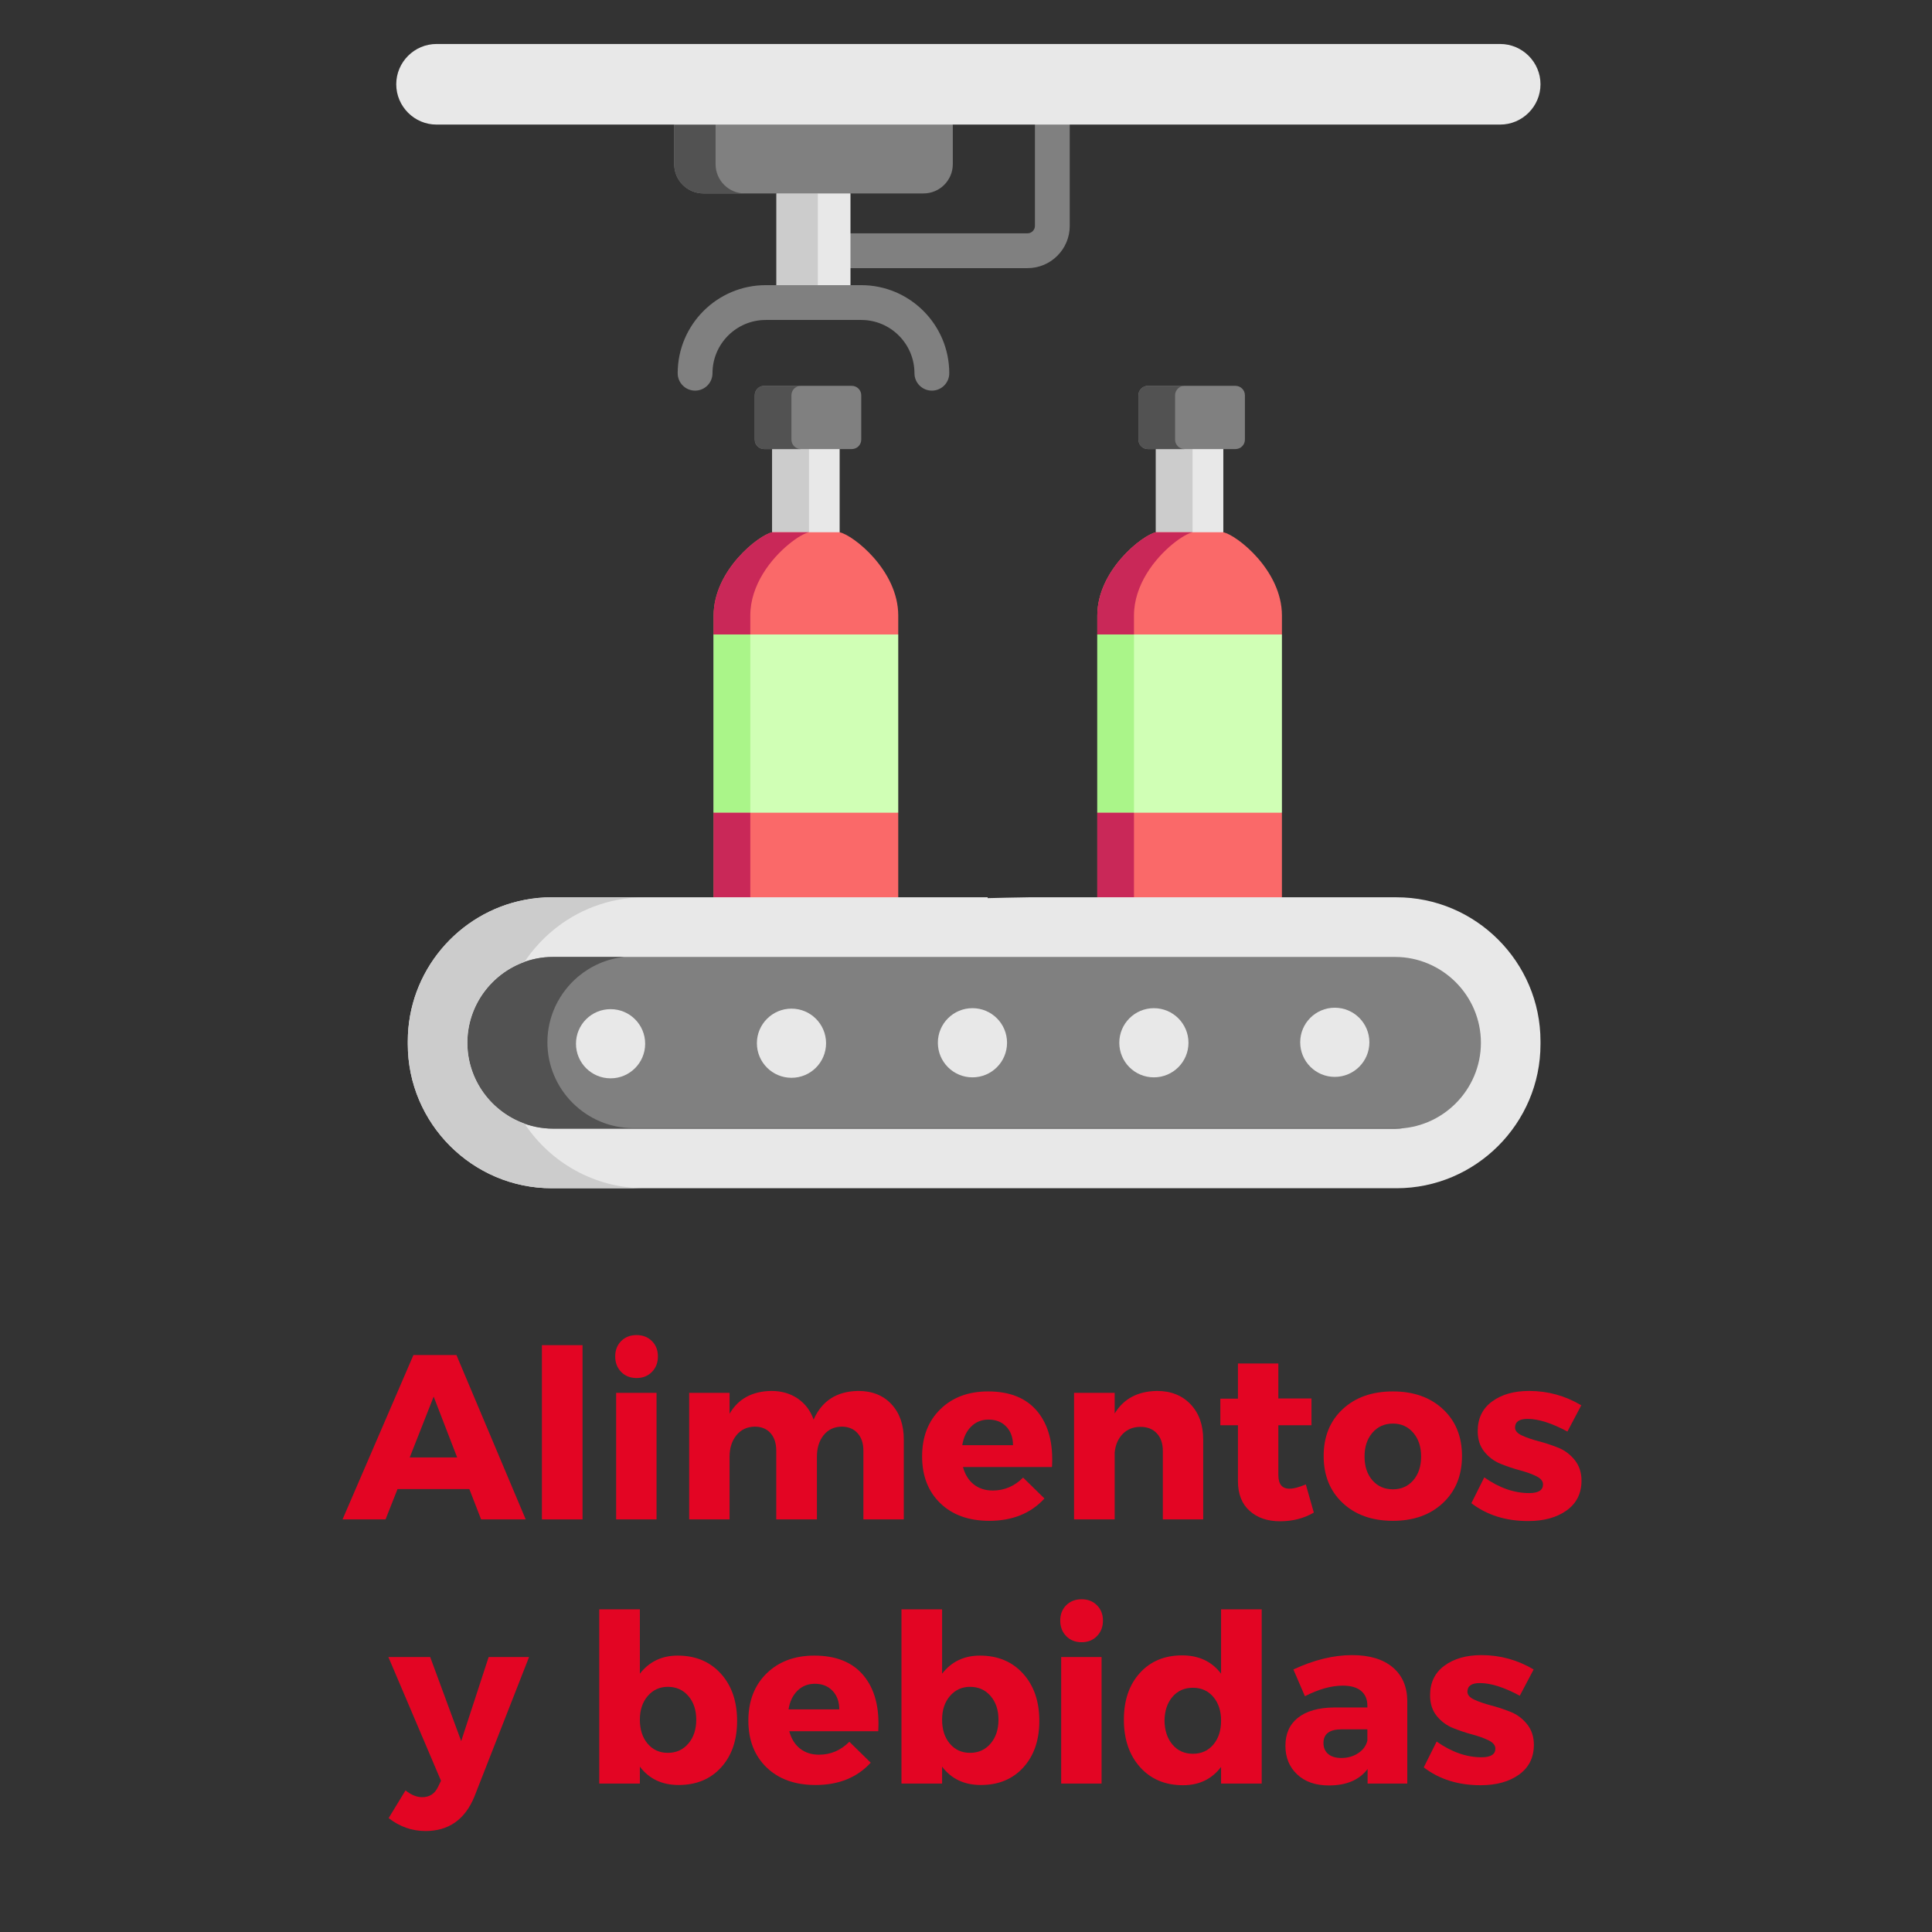 <svg xmlns="http://www.w3.org/2000/svg" xmlns:xlink="http://www.w3.org/1999/xlink" width="1080" zoomAndPan="magnify" viewBox="0 0 810 810" height="1080" preserveAspectRatio="xMidYMid meet" version="1.0"><rect x="0" y="0" width="810" height="810" fill="#333333" stroke="none"/><defs><g/><clipPath id="fb49f55bdd"><path d="M 170 376 L 645.859 376 L 645.859 498.172 L 170 498.172 Z M 170 376 " clip-rule="nonzero"/></clipPath><clipPath id="153ff2f605"><path d="M 170 376 L 271 376 L 271 498.172 L 170 498.172 Z M 170 376 " clip-rule="nonzero"/></clipPath><clipPath id="736b07e0be"><path d="M 166.129 18.441 L 645.859 18.441 L 645.859 53 L 166.129 53 Z M 166.129 18.441 " clip-rule="nonzero"/></clipPath></defs><g fill="#e30523" fill-opacity="1"><g transform="translate(144.11, 637.016)"><g><path d="M 52.672 -12.703 L 22.547 -12.703 L 17.531 0 L -0.5 0 L 29.234 -68.922 L 47.25 -68.922 L 76.297 0 L 57.594 0 Z M 47.547 -25.984 L 37.703 -51.484 L 27.672 -25.984 Z M 47.547 -25.984 "/></g></g></g><g fill="#e30523" fill-opacity="1"><g transform="translate(219.919, 637.016)"><g><path d="M 24.312 0 L 7.281 0 L 7.281 -73.047 L 24.312 -73.047 Z M 24.312 0 "/></g></g></g><g fill="#e30523" fill-opacity="1"><g transform="translate(251.522, 637.016)"><g><path d="M 8.906 -74.766 C 10.582 -76.441 12.734 -77.281 15.359 -77.281 C 17.984 -77.281 20.129 -76.441 21.797 -74.766 C 23.473 -73.098 24.312 -70.953 24.312 -68.328 C 24.312 -65.703 23.473 -63.535 21.797 -61.828 C 20.129 -60.117 17.984 -59.266 15.359 -59.266 C 12.734 -59.266 10.582 -60.117 8.906 -61.828 C 7.238 -63.535 6.406 -65.703 6.406 -68.328 C 6.406 -70.953 7.238 -73.098 8.906 -74.766 Z M 23.734 0 L 6.797 0 L 6.797 -53.062 L 23.734 -53.062 Z M 23.734 0 "/></g></g></g><g fill="#e30523" fill-opacity="1"><g transform="translate(282.141, 637.016)"><g><path d="M 77.672 -53.859 C 83.516 -53.859 88.16 -52.004 91.609 -48.297 C 95.055 -44.586 96.781 -39.645 96.781 -33.469 L 96.781 0 L 79.844 0 L 79.844 -28.75 C 79.844 -31.895 79.02 -34.367 77.375 -36.172 C 75.738 -37.984 73.508 -38.891 70.688 -38.891 C 67.539 -38.828 65.031 -37.629 63.156 -35.297 C 61.289 -32.961 60.359 -29.957 60.359 -26.281 L 60.359 0 L 43.312 0 L 43.312 -28.75 C 43.312 -31.895 42.508 -34.367 40.906 -36.172 C 39.301 -37.984 37.086 -38.891 34.266 -38.891 C 31.047 -38.828 28.484 -37.613 26.578 -35.25 C 24.68 -32.883 23.734 -29.895 23.734 -26.281 L 23.734 0 L 6.797 0 L 6.797 -53.062 L 23.734 -53.062 L 23.734 -44.297 C 27.336 -50.535 33.176 -53.723 41.25 -53.859 C 45.52 -53.859 49.211 -52.789 52.328 -50.656 C 55.441 -48.52 57.656 -45.582 58.969 -41.844 C 62.445 -49.719 68.68 -53.723 77.672 -53.859 Z M 77.672 -53.859 "/></g></g></g><g fill="#e30523" fill-opacity="1"><g transform="translate(384.237, 637.016)"><g><path d="M 30.031 -53.656 C 39.219 -53.656 46.125 -50.832 50.75 -45.188 C 55.375 -39.539 57.395 -31.797 56.812 -21.953 L 19.5 -21.953 C 20.352 -18.805 21.859 -16.379 24.016 -14.672 C 26.18 -12.961 28.844 -12.109 32 -12.109 C 36.852 -12.109 41.086 -13.914 44.703 -17.531 L 53.656 -8.766 C 47.945 -2.523 40.234 0.594 30.516 0.594 C 21.922 0.594 15.078 -1.863 9.984 -6.781 C 4.898 -11.707 2.359 -18.242 2.359 -26.391 C 2.359 -34.586 4.898 -41.18 9.984 -46.172 C 15.078 -51.16 21.758 -53.656 30.031 -53.656 Z M 19.203 -31.109 L 40.469 -31.109 C 40.469 -34.328 39.531 -36.922 37.656 -38.891 C 35.789 -40.859 33.312 -41.844 30.219 -41.844 C 27.332 -41.844 24.906 -40.875 22.938 -38.938 C 20.969 -37 19.723 -34.391 19.203 -31.109 Z M 19.203 -31.109 "/></g></g></g><g fill="#e30523" fill-opacity="1"><g transform="translate(443.505, 637.016)"><g><path d="M 41.547 -53.859 C 47.391 -53.859 52.082 -52.004 55.625 -48.297 C 59.164 -44.586 60.938 -39.645 60.938 -33.469 L 60.938 0 L 44.016 0 L 44.016 -28.75 C 44.016 -31.832 43.176 -34.273 41.5 -36.078 C 39.82 -37.891 37.539 -38.797 34.656 -38.797 C 31.633 -38.797 29.156 -37.812 27.219 -35.844 C 25.281 -33.875 24.148 -31.281 23.828 -28.062 L 23.828 0 L 6.797 0 L 6.797 -53.062 L 23.828 -53.062 L 23.828 -44.406 C 27.566 -50.57 33.473 -53.723 41.547 -53.859 Z M 41.547 -53.859 "/></g></g></g><g fill="#e30523" fill-opacity="1"><g transform="translate(509.764, 637.016)"><g><path d="M 37.703 -14.672 L 41.062 -2.859 C 36.926 -0.43 32.195 0.781 26.875 0.781 C 21.625 0.781 17.375 -0.676 14.125 -3.594 C 10.875 -6.508 9.25 -10.66 9.25 -16.047 L 9.25 -39.484 L 1.875 -39.484 L 1.875 -50.609 L 9.25 -50.609 L 9.25 -65.375 L 26.188 -65.375 L 26.188 -50.703 L 40.078 -50.703 L 40.078 -39.484 L 26.188 -39.484 L 26.188 -18.703 C 26.188 -16.672 26.598 -15.176 27.422 -14.219 C 28.242 -13.27 29.473 -12.828 31.109 -12.891 C 32.68 -12.891 34.879 -13.484 37.703 -14.672 Z M 37.703 -14.672 "/></g></g></g><g fill="#e30523" fill-opacity="1"><g transform="translate(552.591, 637.016)"><g><path d="M 31.406 -53.656 C 40.07 -53.656 47.062 -51.176 52.375 -46.219 C 57.695 -41.27 60.359 -34.723 60.359 -26.578 C 60.359 -18.441 57.695 -11.879 52.375 -6.891 C 47.062 -1.898 40.07 0.594 31.406 0.594 C 22.676 0.594 15.648 -1.898 10.328 -6.891 C 5.016 -11.879 2.359 -18.441 2.359 -26.578 C 2.359 -34.723 5.016 -41.27 10.328 -46.219 C 15.648 -51.176 22.676 -53.656 31.406 -53.656 Z M 31.406 -40.172 C 27.863 -40.172 24.992 -38.891 22.797 -36.328 C 20.598 -33.766 19.5 -30.453 19.5 -26.391 C 19.5 -22.254 20.598 -18.922 22.797 -16.391 C 24.992 -13.867 27.863 -12.609 31.406 -12.609 C 34.883 -12.609 37.723 -13.867 39.922 -16.391 C 42.117 -18.922 43.219 -22.254 43.219 -26.391 C 43.219 -30.453 42.117 -33.766 39.922 -36.328 C 37.723 -38.891 34.883 -40.172 31.406 -40.172 Z M 31.406 -40.172 "/></g></g></g><g fill="#e30523" fill-opacity="1"><g transform="translate(615.305, 637.016)"><g><path d="M 25.797 -53.859 C 33.609 -53.859 40.895 -51.852 47.656 -47.844 L 41.844 -36.828 C 35.281 -40.367 29.703 -42.141 25.109 -42.141 C 21.629 -42.141 19.891 -40.926 19.891 -38.5 C 19.891 -37.188 20.836 -36.086 22.734 -35.203 C 24.641 -34.316 26.973 -33.508 29.734 -32.781 C 32.492 -32.062 35.234 -31.16 37.953 -30.078 C 40.68 -28.992 42.992 -27.27 44.891 -24.906 C 46.797 -22.539 47.75 -19.656 47.75 -16.25 C 47.75 -10.926 45.68 -6.77 41.547 -3.781 C 37.41 -0.801 32.031 0.688 25.406 0.688 C 16.02 0.688 8.078 -1.805 1.578 -6.797 L 6.984 -17.625 C 13.223 -13.227 19.492 -11.031 25.797 -11.031 C 29.672 -11.031 31.609 -12.242 31.609 -14.672 C 31.609 -16.047 30.672 -17.191 28.797 -18.109 C 26.922 -19.035 24.641 -19.859 21.953 -20.578 C 19.266 -21.297 16.57 -22.195 13.875 -23.281 C 11.188 -24.363 8.906 -26.051 7.031 -28.344 C 5.164 -30.645 4.234 -33.535 4.234 -37.016 C 4.234 -42.336 6.234 -46.473 10.234 -49.422 C 14.242 -52.379 19.43 -53.859 25.797 -53.859 Z M 25.797 -53.859 "/></g></g></g><g fill="#e30523" fill-opacity="1"><g transform="translate(164.013, 747.775)"><g><path d="M 57.797 -53.062 L 34.859 5.516 C 30.91 15.098 24.082 19.891 14.375 19.891 C 8.727 19.891 3.578 18.082 -1.078 14.469 L 6 2.859 C 8.363 4.754 10.695 5.703 13 5.703 C 16.02 5.703 18.219 4.297 19.594 1.484 L 20.875 -1.188 L -1.188 -53.062 L 16.344 -53.062 L 29.344 -17.812 L 40.859 -53.062 Z M 57.797 -53.062 "/></g></g></g><g fill="#e30523" fill-opacity="1"><g transform="translate(221.115, 747.775)"><g/></g></g><g fill="#e30523" fill-opacity="1"><g transform="translate(243.956, 747.775)"><g><path d="M 40.172 -53.656 C 47.648 -53.656 53.672 -51.145 58.234 -46.125 C 62.797 -41.102 65.078 -34.488 65.078 -26.281 C 65.078 -18.207 62.844 -11.707 58.375 -6.781 C 53.914 -1.863 47.977 0.594 40.562 0.594 C 33.602 0.594 28.188 -1.969 24.312 -7.094 L 24.312 0 L 7.281 0 L 7.281 -73.047 L 24.312 -73.047 L 24.312 -46.078 C 28.25 -51.129 33.535 -53.656 40.172 -53.656 Z M 36.031 -12.891 C 39.57 -12.891 42.441 -14.188 44.641 -16.781 C 46.848 -19.375 47.953 -22.707 47.953 -26.781 C 47.953 -30.852 46.848 -34.164 44.641 -36.719 C 42.441 -39.281 39.57 -40.562 36.031 -40.562 C 32.625 -40.562 29.816 -39.281 27.609 -36.719 C 25.41 -34.164 24.312 -30.852 24.312 -26.781 C 24.312 -22.645 25.395 -19.297 27.562 -16.734 C 29.727 -14.172 32.551 -12.891 36.031 -12.891 Z M 36.031 -12.891 "/></g></g></g><g fill="#e30523" fill-opacity="1"><g transform="translate(311.396, 747.775)"><g><path d="M 30.031 -53.656 C 39.219 -53.656 46.125 -50.832 50.75 -45.188 C 55.375 -39.539 57.395 -31.797 56.812 -21.953 L 19.5 -21.953 C 20.352 -18.805 21.859 -16.379 24.016 -14.672 C 26.18 -12.961 28.844 -12.109 32 -12.109 C 36.852 -12.109 41.086 -13.914 44.703 -17.531 L 53.656 -8.766 C 47.945 -2.523 40.234 0.594 30.516 0.594 C 21.922 0.594 15.078 -1.863 9.984 -6.781 C 4.898 -11.707 2.359 -18.242 2.359 -26.391 C 2.359 -34.586 4.898 -41.18 9.984 -46.172 C 15.078 -51.16 21.758 -53.656 30.031 -53.656 Z M 19.203 -31.109 L 40.469 -31.109 C 40.469 -34.328 39.531 -36.922 37.656 -38.891 C 35.789 -40.859 33.312 -41.844 30.219 -41.844 C 27.332 -41.844 24.906 -40.875 22.938 -38.938 C 20.969 -37 19.723 -34.391 19.203 -31.109 Z M 19.203 -31.109 "/></g></g></g><g fill="#e30523" fill-opacity="1"><g transform="translate(370.665, 747.775)"><g><path d="M 40.172 -53.656 C 47.648 -53.656 53.672 -51.145 58.234 -46.125 C 62.797 -41.102 65.078 -34.488 65.078 -26.281 C 65.078 -18.207 62.844 -11.707 58.375 -6.781 C 53.914 -1.863 47.977 0.594 40.562 0.594 C 33.602 0.594 28.188 -1.969 24.312 -7.094 L 24.312 0 L 7.281 0 L 7.281 -73.047 L 24.312 -73.047 L 24.312 -46.078 C 28.25 -51.129 33.535 -53.656 40.172 -53.656 Z M 36.031 -12.891 C 39.57 -12.891 42.441 -14.188 44.641 -16.781 C 46.848 -19.375 47.953 -22.707 47.953 -26.781 C 47.953 -30.852 46.848 -34.164 44.641 -36.719 C 42.441 -39.281 39.57 -40.562 36.031 -40.562 C 32.625 -40.562 29.816 -39.281 27.609 -36.719 C 25.41 -34.164 24.312 -30.852 24.312 -26.781 C 24.312 -22.645 25.395 -19.297 27.562 -16.734 C 29.727 -14.172 32.551 -12.891 36.031 -12.891 Z M 36.031 -12.891 "/></g></g></g><g fill="#e30523" fill-opacity="1"><g transform="translate(438.105, 747.775)"><g><path d="M 8.906 -74.766 C 10.582 -76.441 12.734 -77.281 15.359 -77.281 C 17.984 -77.281 20.129 -76.441 21.797 -74.766 C 23.473 -73.098 24.312 -70.953 24.312 -68.328 C 24.312 -65.703 23.473 -63.535 21.797 -61.828 C 20.129 -60.117 17.984 -59.266 15.359 -59.266 C 12.734 -59.266 10.582 -60.117 8.906 -61.828 C 7.238 -63.535 6.406 -65.703 6.406 -68.328 C 6.406 -70.953 7.238 -73.098 8.906 -74.766 Z M 23.734 0 L 6.797 0 L 6.797 -53.062 L 23.734 -53.062 Z M 23.734 0 "/></g></g></g><g fill="#e30523" fill-opacity="1"><g transform="translate(468.724, 747.775)"><g><path d="M 60.25 -73.047 L 60.25 0 L 43.219 0 L 43.219 -6.984 C 39.344 -1.867 34.023 0.688 27.266 0.688 C 19.785 0.688 13.781 -1.836 9.25 -6.891 C 4.727 -11.941 2.469 -18.57 2.469 -26.781 C 2.469 -34.914 4.695 -41.441 9.156 -46.359 C 13.613 -51.285 19.52 -53.75 26.875 -53.75 C 33.895 -53.75 39.344 -51.191 43.219 -46.078 L 43.219 -73.047 Z M 22.844 -16.344 C 25.008 -13.781 27.863 -12.5 31.406 -12.5 C 34.945 -12.5 37.801 -13.781 39.969 -16.344 C 42.133 -18.906 43.219 -22.254 43.219 -26.391 C 43.219 -30.453 42.133 -33.766 39.969 -36.328 C 37.801 -38.891 34.945 -40.172 31.406 -40.172 C 27.863 -40.172 25.008 -38.906 22.844 -36.375 C 20.676 -33.852 19.562 -30.523 19.5 -26.391 C 19.562 -22.254 20.676 -18.906 22.844 -16.344 Z M 22.844 -16.344 "/></g></g></g><g fill="#e30523" fill-opacity="1"><g transform="translate(536.262, 747.775)"><g><path d="M 30.625 -53.859 C 37.906 -53.859 43.562 -52.164 47.594 -48.781 C 51.633 -45.406 53.688 -40.695 53.75 -34.656 L 53.75 0 L 37.109 0 L 37.109 -6.109 C 33.641 -1.516 28.227 0.781 20.875 0.781 C 15.289 0.781 10.859 -0.758 7.578 -3.844 C 4.297 -6.926 2.656 -10.926 2.656 -15.844 C 2.656 -20.906 4.41 -24.828 7.922 -27.609 C 11.43 -30.398 16.469 -31.832 23.031 -31.906 L 37.016 -31.906 L 37.016 -32.688 C 37.016 -35.312 36.145 -37.363 34.406 -38.844 C 32.664 -40.32 30.094 -41.062 26.688 -41.062 C 21.895 -41.062 16.609 -39.582 10.828 -36.625 L 6 -47.844 C 14.602 -51.852 22.812 -53.859 30.625 -53.859 Z M 26.094 -10.734 C 28.781 -10.734 31.141 -11.406 33.172 -12.75 C 35.211 -14.094 36.492 -15.848 37.016 -18.016 L 37.016 -22.75 L 26.281 -22.75 C 21.164 -22.75 18.609 -20.844 18.609 -17.031 C 18.609 -15.062 19.266 -13.52 20.578 -12.406 C 21.891 -11.289 23.727 -10.734 26.094 -10.734 Z M 26.094 -10.734 "/></g></g></g><g fill="#e30523" fill-opacity="1"><g transform="translate(595.334, 747.775)"><g><path d="M 25.797 -53.859 C 33.609 -53.859 40.895 -51.852 47.656 -47.844 L 41.844 -36.828 C 35.281 -40.367 29.703 -42.141 25.109 -42.141 C 21.629 -42.141 19.891 -40.926 19.891 -38.5 C 19.891 -37.188 20.836 -36.086 22.734 -35.203 C 24.641 -34.316 26.973 -33.508 29.734 -32.781 C 32.492 -32.062 35.234 -31.16 37.953 -30.078 C 40.68 -28.992 42.992 -27.27 44.891 -24.906 C 46.797 -22.539 47.75 -19.656 47.75 -16.25 C 47.75 -10.926 45.68 -6.77 41.547 -3.781 C 37.41 -0.801 32.031 0.688 25.406 0.688 C 16.02 0.688 8.078 -1.805 1.578 -6.797 L 6.984 -17.625 C 13.223 -13.227 19.492 -11.031 25.797 -11.031 C 29.672 -11.031 31.609 -12.242 31.609 -14.672 C 31.609 -16.047 30.672 -17.191 28.797 -18.109 C 26.922 -19.035 24.641 -19.859 21.953 -20.578 C 19.266 -21.297 16.57 -22.195 13.875 -23.281 C 11.188 -24.363 8.906 -26.051 7.031 -28.344 C 5.164 -30.645 4.234 -33.535 4.234 -37.016 C 4.234 -42.336 6.234 -46.473 10.234 -49.422 C 14.242 -52.379 19.43 -53.859 25.797 -53.859 Z M 25.797 -53.859 "/></g></g></g><path fill="#808080" d="M 430.801 112.422 L 356.566 112.422 C 352.535 112.422 349.27 109.152 349.27 105.121 C 349.27 101.094 352.535 97.828 356.566 97.828 L 430.801 97.828 C 432.48 97.828 433.898 96.406 433.898 94.723 L 433.898 52.23 C 433.898 48.203 437.168 44.938 441.195 44.938 C 445.227 44.938 448.492 48.203 448.492 52.23 L 448.492 94.723 C 448.492 104.48 440.555 112.422 430.801 112.422 Z M 430.801 112.422 " fill-opacity="1" fill-rule="nonzero"/><path fill="#e8e8e8" d="M 325.539 126.844 L 356.566 126.844 L 356.566 81.098 L 341.051 66.652 L 325.539 81.098 Z M 325.539 126.844 " fill-opacity="1" fill-rule="evenodd"/><path fill="#cccccc" d="M 325.539 81.098 L 342.883 81.098 L 342.883 126.844 L 325.539 126.844 Z M 325.539 81.098 " fill-opacity="1" fill-rule="evenodd"/><path fill="#e8e8e8" d="M 323.762 223.16 L 337.906 233.34 L 352.023 223.16 L 352.023 188.277 L 336.484 180.859 L 323.762 188.277 Z M 323.762 223.16 " fill-opacity="1" fill-rule="evenodd"/><path fill="#cccccc" d="M 323.762 188.277 L 339.164 188.277 L 339.164 223.16 L 323.762 223.16 Z M 323.762 188.277 " fill-opacity="1" fill-rule="evenodd"/><path fill="#808080" d="M 323.762 188.277 L 357.109 188.277 C 359.305 188.277 361.082 186.496 361.082 184.309 L 361.082 165.73 C 361.082 163.539 359.305 161.762 357.109 161.762 L 320.395 161.762 C 318.203 161.762 316.426 163.539 316.426 165.73 L 316.426 184.309 C 316.426 186.496 318.203 188.277 320.395 188.277 Z M 323.762 188.277 " fill-opacity="1" fill-rule="evenodd"/><path fill="#525252" d="M 320.398 188.277 L 335.773 188.277 C 333.586 188.277 331.805 186.496 331.805 184.309 L 331.805 165.73 C 331.805 163.539 333.586 161.762 335.773 161.762 L 320.398 161.762 C 318.203 161.762 316.43 163.539 316.43 165.73 L 316.43 184.309 C 316.426 186.496 318.203 188.277 320.398 188.277 Z M 320.398 188.277 " fill-opacity="1" fill-rule="evenodd"/><path fill="#fa6969" d="M 299.191 266.008 L 335.934 283.383 L 376.594 266.008 L 376.594 258.074 C 376.594 239.059 357.633 224.309 352.023 223.16 L 323.762 223.16 C 318.148 224.309 299.191 239.059 299.191 258.074 Z M 299.191 266.008 " fill-opacity="1" fill-rule="evenodd"/><path fill="#fa6969" d="M 338.754 394.172 L 376.594 376.195 L 376.594 340.73 L 335.414 322.348 L 299.191 340.73 L 299.191 376.195 Z M 338.754 394.172 " fill-opacity="1" fill-rule="evenodd"/><path fill="#d0ffb5" d="M 299.191 266.008 L 376.594 266.008 L 376.594 340.73 L 299.191 340.73 Z M 299.191 266.008 " fill-opacity="1" fill-rule="evenodd"/><path fill="#c92858" d="M 299.191 266.008 L 314.566 266.008 L 314.566 258.074 C 314.566 245.16 323.32 234.211 330.711 228.168 C 334.184 225.293 337.359 223.543 339.16 223.16 L 323.758 223.16 C 318.148 224.309 299.188 239.059 299.188 258.074 L 299.188 266.008 Z M 299.191 266.008 " fill-opacity="1" fill-rule="evenodd"/><path fill="#aaf589" d="M 299.191 266.008 L 314.566 266.008 L 314.566 340.73 L 299.191 340.73 Z M 299.191 266.008 " fill-opacity="1" fill-rule="evenodd"/><path fill="#c92858" d="M 299.191 340.73 L 314.566 340.73 L 314.566 376.195 L 299.191 376.195 Z M 299.191 340.73 " fill-opacity="1" fill-rule="evenodd"/><path fill="#e8e8e8" d="M 484.617 223.16 L 498.738 233.34 L 512.883 223.16 L 512.883 188.277 L 497.344 180.859 L 484.617 188.277 Z M 484.617 223.16 " fill-opacity="1" fill-rule="evenodd"/><path fill="#cccccc" d="M 484.617 188.277 L 499.996 188.277 L 499.996 223.16 L 484.617 223.16 Z M 484.617 188.277 " fill-opacity="1" fill-rule="evenodd"/><path fill="#808080" d="M 484.617 188.277 L 517.969 188.277 C 520.16 188.277 521.938 186.496 521.938 184.309 L 521.938 165.73 C 521.938 163.539 520.16 161.762 517.969 161.762 L 481.254 161.762 C 479.062 161.762 477.285 163.539 477.285 165.73 L 477.285 184.309 C 477.285 186.496 479.062 188.277 481.254 188.277 Z M 484.617 188.277 " fill-opacity="1" fill-rule="evenodd"/><path fill="#525252" d="M 481.254 188.277 L 496.629 188.277 C 494.441 188.277 492.66 186.496 492.66 184.309 L 492.66 165.73 C 492.66 163.539 494.441 161.762 496.629 161.762 L 481.254 161.762 C 479.062 161.762 477.285 163.539 477.285 165.73 L 477.285 184.309 C 477.285 186.496 479.062 188.277 481.254 188.277 Z M 481.254 188.277 " fill-opacity="1" fill-rule="evenodd"/><path fill="#fa6969" d="M 460.047 266.008 L 496.793 283.383 L 537.457 266.008 L 537.457 258.074 C 537.457 239.059 518.492 224.309 512.883 223.16 L 484.617 223.16 C 479.008 224.309 460.047 239.059 460.047 258.074 Z M 460.047 266.008 " fill-opacity="1" fill-rule="evenodd"/><path fill="#fa6969" d="M 498.738 393.566 L 537.453 376.195 L 537.453 340.73 L 496.273 322.348 L 460.047 340.73 L 460.047 376.195 Z M 498.738 393.566 " fill-opacity="1" fill-rule="evenodd"/><path fill="#d0ffb5" d="M 460.047 266.008 L 537.453 266.008 L 537.453 340.73 L 460.047 340.73 Z M 460.047 266.008 " fill-opacity="1" fill-rule="evenodd"/><path fill="#c92858" d="M 460.047 266.008 L 475.426 266.008 L 475.426 258.074 C 475.426 245.16 484.18 234.211 491.543 228.168 C 495.043 225.293 498.191 223.543 499.996 223.16 L 484.617 223.16 C 479.008 224.309 460.047 239.059 460.047 258.074 Z M 460.047 266.008 " fill-opacity="1" fill-rule="evenodd"/><path fill="#aaf589" d="M 460.047 266.008 L 475.426 266.008 L 475.426 340.73 L 460.047 340.73 Z M 460.047 266.008 " fill-opacity="1" fill-rule="evenodd"/><path fill="#c92858" d="M 460.047 340.73 L 475.426 340.73 L 475.426 376.195 L 460.047 376.195 Z M 460.047 340.73 " fill-opacity="1" fill-rule="evenodd"/><g clip-path="url(#fb49f55bdd)"><path fill="#e8e8e8" d="M 219.922 377.289 C 192.121 382.648 170.973 407.25 170.973 436.551 L 170.973 437.812 C 170.973 471 198.113 498.172 231.305 498.172 L 585.504 498.172 C 618.691 498.172 645.859 471 645.859 437.812 L 645.859 436.551 C 645.859 403.363 618.691 376.195 585.504 376.195 L 431.289 376.195 C 424.699 376.305 418.922 376.414 414.078 376.551 L 414.078 376.195 L 231.305 376.195 C 227.422 376.195 223.617 376.574 219.922 377.289 Z M 219.922 377.289 " fill-opacity="1" fill-rule="evenodd"/></g><path fill="#808080" d="M 195.949 437.18 C 195.949 456.992 212.152 473.191 231.961 473.191 L 584.871 473.191 C 604.68 473.191 620.879 456.992 620.879 437.18 C 620.879 417.402 604.68 401.203 584.871 401.203 L 231.961 401.203 C 230.73 401.203 229.555 401.258 228.379 401.367 C 210.238 403.172 195.949 418.602 195.949 437.18 Z M 195.949 437.18 " fill-opacity="1" fill-rule="evenodd"/><path fill="#e8e8e8" d="M 317.328 437.371 C 317.328 445.391 323.84 451.875 331.832 451.875 C 339.852 451.875 346.332 445.391 346.332 437.371 C 346.332 429.387 339.848 422.875 331.832 422.875 C 323.84 422.875 317.328 429.387 317.328 437.371 Z M 317.328 437.371 " fill-opacity="1" fill-rule="evenodd"/><path fill="#e8e8e8" d="M 393.203 437.18 C 393.203 445.199 399.688 451.688 407.703 451.688 C 415.723 451.688 422.207 445.199 422.207 437.18 C 422.207 429.164 415.723 422.68 407.703 422.68 C 399.688 422.684 393.203 429.164 393.203 437.18 Z M 393.203 437.18 " fill-opacity="1" fill-rule="evenodd"/><path fill="#e8e8e8" d="M 483.77 422.684 C 475.75 422.684 469.27 429.164 469.27 437.184 C 469.27 445.199 475.75 451.688 483.77 451.688 C 491.762 451.688 498.273 445.199 498.273 437.184 C 498.273 429.164 491.762 422.684 483.77 422.684 Z M 483.77 422.684 " fill-opacity="1" fill-rule="evenodd"/><path fill="#e8e8e8" d="M 559.613 422.488 C 551.598 422.488 545.113 428.977 545.113 436.992 C 545.113 444.98 551.598 451.492 559.613 451.492 C 567.633 451.492 574.121 444.98 574.121 436.992 C 574.121 428.977 567.633 422.488 559.613 422.488 Z M 559.613 422.488 " fill-opacity="1" fill-rule="evenodd"/><path fill="#525252" d="M 228.379 401.367 C 210.238 403.172 195.953 418.602 195.953 437.184 C 195.953 456.992 212.152 473.191 231.961 473.191 L 584.871 473.191 C 586.156 473.191 587.418 473.113 588.676 472.973 L 265.508 472.973 C 245.699 472.973 229.5 456.773 229.5 436.992 C 229.5 425.992 234.508 416.117 242.332 409.492 C 247.695 404.98 254.371 401.969 261.703 401.203 L 231.961 401.203 C 230.73 401.203 229.555 401.258 228.379 401.367 Z M 228.379 401.367 " fill-opacity="1" fill-rule="evenodd"/><g clip-path="url(#153ff2f605)"><path fill="#cccccc" d="M 219.922 377.289 C 192.121 382.648 170.973 407.25 170.973 436.551 L 170.973 437.812 C 170.973 471 198.113 498.172 231.305 498.172 L 270.184 498.172 C 249.254 498.172 230.758 487.391 219.922 471.086 C 205.996 466.102 195.949 452.75 195.949 437.18 C 195.949 421.613 205.996 408.258 219.922 403.281 C 221.398 401.039 223.012 398.906 224.793 396.906 C 233.465 386.973 245.367 379.887 258.801 377.289 C 262.5 376.574 266.301 376.195 270.184 376.195 L 231.305 376.195 C 227.422 376.195 223.617 376.574 219.922 377.289 Z M 219.922 377.289 " fill-opacity="1" fill-rule="evenodd"/></g><path fill="#e8e8e8" d="M 241.48 437.594 C 241.48 445.582 247.969 452.098 255.984 452.098 C 264.004 452.098 270.488 445.582 270.488 437.594 C 270.488 429.574 264.004 423.09 255.984 423.09 C 247.969 423.09 241.48 429.574 241.48 437.594 Z M 241.48 437.594 " fill-opacity="1" fill-rule="evenodd"/><path fill="#808080" d="M 325.539 81.098 L 387.211 81.098 C 393.941 81.098 399.469 75.602 399.469 68.84 L 399.469 52.23 L 340.34 39.59 L 282.66 52.23 L 282.66 68.84 C 282.66 75.602 288.164 81.098 294.918 81.098 Z M 325.539 81.098 " fill-opacity="1" fill-rule="evenodd"/><path fill="#525252" d="M 282.66 68.84 C 282.66 75.602 288.164 81.098 294.918 81.098 L 312.238 81.098 C 305.508 81.098 300.012 75.602 300.012 68.84 L 300.012 52.23 L 282.66 52.23 Z M 282.66 68.84 " fill-opacity="1" fill-rule="evenodd"/><g clip-path="url(#736b07e0be)"><path fill="#e8e8e8" d="M 282.66 52.23 L 628.949 52.23 C 638.254 52.23 645.859 44.625 645.859 35.32 C 645.859 26.047 638.254 18.441 628.949 18.441 L 183.012 18.441 C 173.734 18.441 166.129 26.047 166.129 35.324 C 166.129 44.629 173.734 52.234 183.012 52.234 L 282.66 52.234 Z M 282.66 52.23 " fill-opacity="1" fill-rule="evenodd"/></g><path fill="#808080" d="M 390.684 163.773 C 386.656 163.773 383.391 160.512 383.391 156.48 C 383.391 144.164 373.383 134.145 361.082 134.145 L 321.051 134.145 C 308.734 134.145 298.715 144.164 298.715 156.48 C 298.715 160.512 295.449 163.773 291.422 163.773 C 287.387 163.773 284.121 160.512 284.121 156.48 C 284.121 136.117 300.688 119.551 321.051 119.551 L 361.082 119.551 C 381.43 119.551 397.984 136.117 397.984 156.48 C 397.984 160.512 394.719 163.773 390.684 163.773 Z M 390.684 163.773 " fill-opacity="1" fill-rule="nonzero"/></svg>